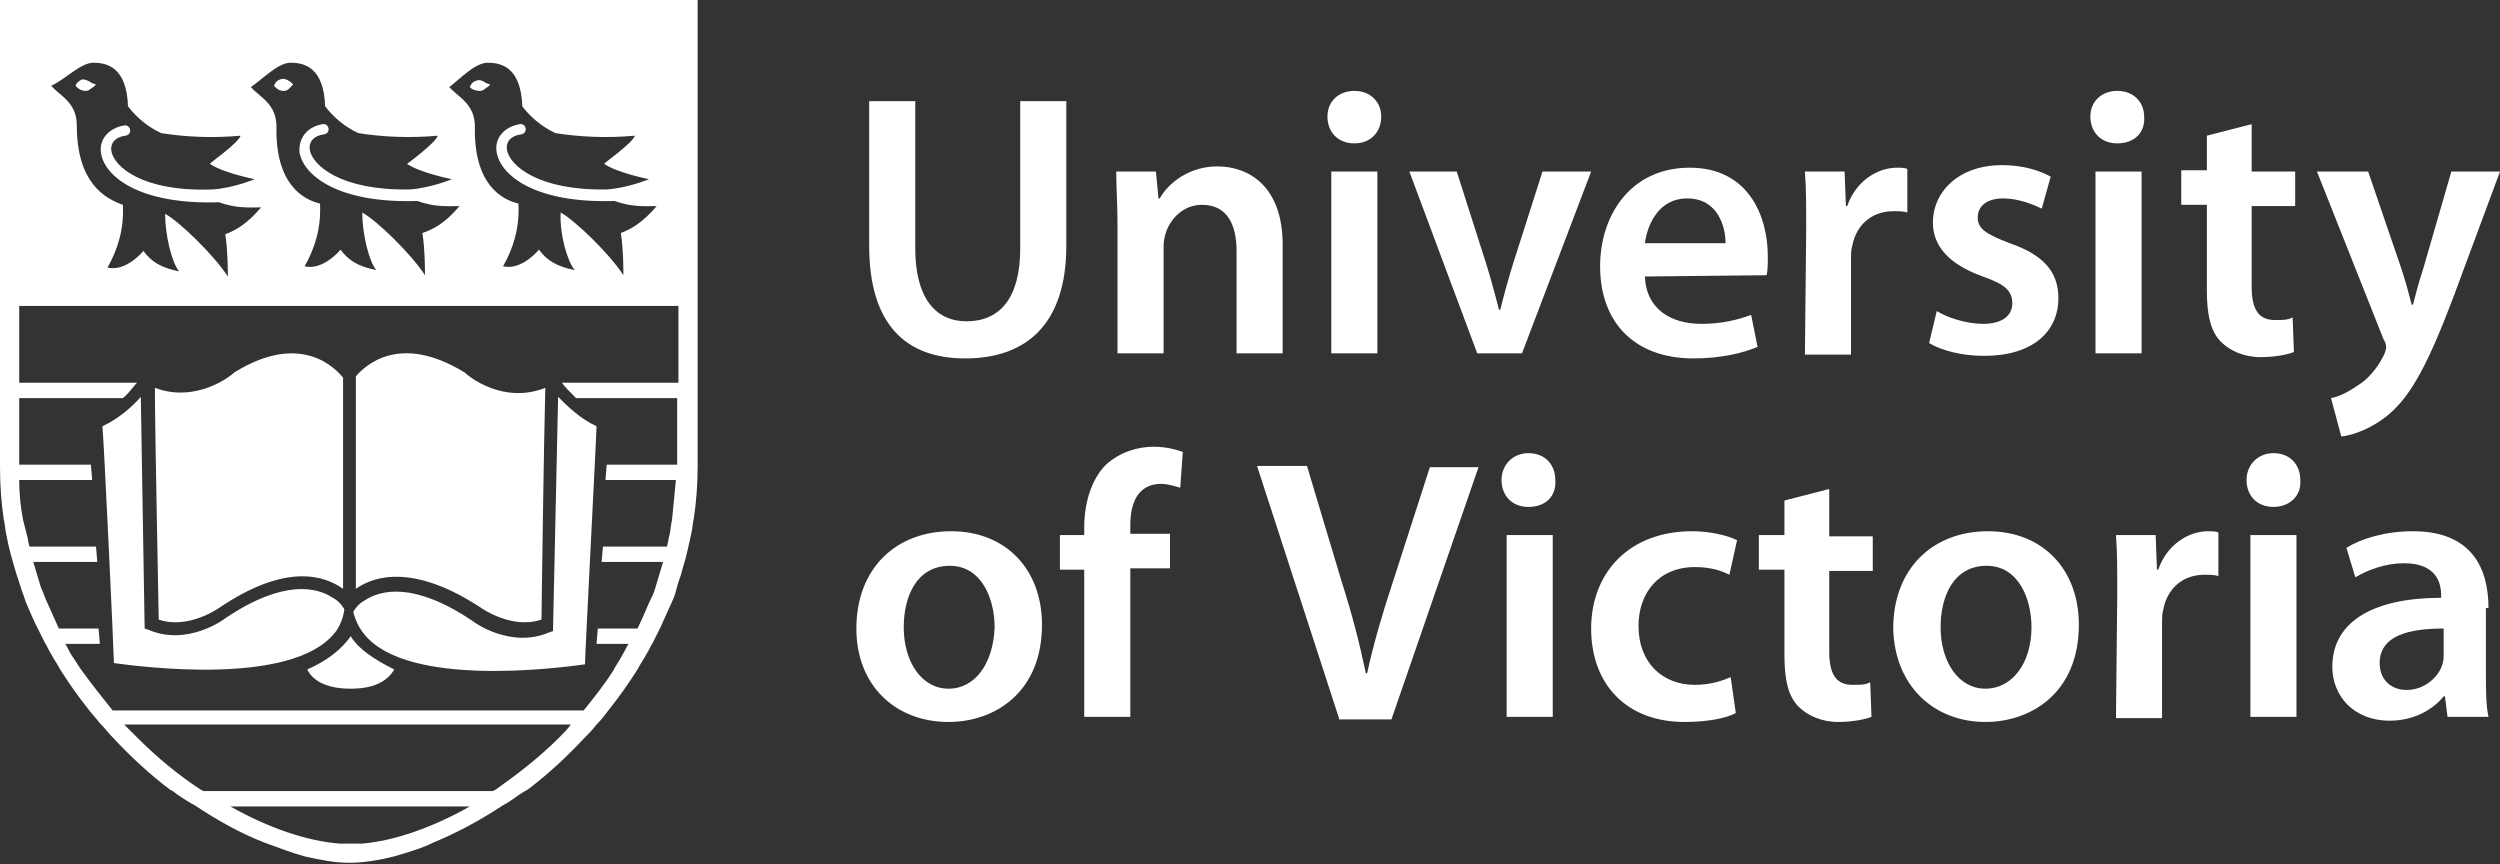 <svg id="Layer_1" xmlns="http://www.w3.org/2000/svg" viewBox="0 0 195.3 67.5"><rect x="0" y="0" width="195.3" height="67.5" fill="#333333" stroke="none"/><style>.st0{fill:#fff}</style><path class="st0" d="M36.3 29.1c.3.3 3 2.5 6.3 1.2-.1 3.4-.3 17.5-.3 18.1-2.3.8-4.7-.9-4.7-.9-5.3-3.5-8.4-2.5-9.8-1.5V29.4c.6-.7 3.3-3.5 8.5-.3M18.3 29.1c5.3-3.3 8-.2 8.5.4V46c-1.4-1-4.4-2.1-9.7 1.5 0 0-2.4 1.7-4.7.9 0-.6-.3-14.7-.3-18.1 3.2 1.2 5.9-.9 6.2-1.2"/><path class="st0" d="M26.1 49.5c-3.4 4.1-15 2.6-17.2 2.3 0-.7-.8-17.8-.9-18.5 1.3-.6 2.4-1.6 3-2.3l.3 18.1.3.1c3 1.3 5.9-.8 6-.9 4.6-3.1 7.2-2.4 8.4-1.6.6.3.9.9.9.9s-.1 1.1-.8 1.9M45.7 51.9c-2.2.3-13.8 1.8-17.2-2.3-.7-.8-.9-1.8-.9-1.8s.3-.6.9-.9c1.2-.8 3.8-1.5 8.4 1.6.1.1 3 2.2 6 .9l.3-.1.4-18.3c.7.7 1.7 1.7 3 2.3 0 .7-.9 17.8-.9 18.6M30.8 52.3c-1.6-.8-2.8-1.6-3.4-2.6-.7 1-1.8 1.9-3.4 2.6.5 1 1.7 1.5 3.4 1.5s2.8-.5 3.4-1.5M6.7 7.1c.3 0 .5-.3.6-.3l.2-.2-.3-.1c-.3-.2-.5-.3-.8-.3-.2.1-.4.3-.4.3l-.1.2.1.1c.3.3.6.3.7.3M37.5 7.1c.3 0 .5-.3.6-.3l.2-.2-.3-.1c-.3-.2-.5-.3-.8-.2-.3.1-.4.3-.4.3l-.1.2.1.1c.3.2.6.2.7.2M22.2 7.1c.3 0 .5-.3.5-.3l.2-.2-.2-.2c-.3-.2-.5-.3-.8-.2-.3.1-.4.3-.4.3l-.1.2.1.1c.3.3.5.3.7.3"/><path class="st0" d="M53.7 0H0V36.5c0 1.4.1 2.8.3 4.1.1.4.1.8.2 1.2.2 1.1.5 2.1.8 3.1l.3.9c.1.4.3.8.4 1.2.3.7.6 1.4.9 2l.6 1.2c.2.3.3.6.5.9.2.4.5.8.7 1.2.7 1.1 1.4 2.1 2.2 3.1.3.4.6.7.9 1.1l.1.1c.3.3.6.7.9 1 1.4 1.5 2.9 2.9 4.5 4.1.1 0 .1.1.2.1.5.4 1 .7 1.5 1 .1 0 .1.1.2.1 1.8 1.2 3.6 2.2 5.4 2.9 1.1.4 2.1.8 3.2 1.1 1.3.3 2.4.5 3.5.5s2.3-.2 3.5-.5c1-.3 2.1-.6 3.1-1.1 1.7-.7 3.6-1.7 5.4-2.9.1 0 .1-.1.2-.1.5-.3 1-.7 1.5-1 .1 0 .1-.1.2-.1 1.6-1.2 3.1-2.6 4.5-4.1.3-.3.6-.6.9-1l.1-.1c.3-.3.6-.7.9-1.1.8-1 1.5-2 2.2-3.1.2-.4.5-.8.7-1.2.2-.3.3-.6.5-.9l.6-1.2c.3-.7.6-1.3.9-2 .2-.4.3-.8.4-1.2.1-.4.3-.8.4-1.3.3-.9.5-1.9.7-2.8.1-.4.1-.8.2-1.2.2-1.3.3-2.7.3-4.1V0h-.8M38.1 4.9c1 0 2.6.3 2.7 3.4.6.8 1.5 1.6 2.6 2.1 1.9.3 4 .4 6.2.2-.2.6-2.5 2.2-2.4 2.2 1 .7 3.5 1.2 3.5 1.2s-1.7.7-3.3.8c-5.4.1-7.6-1.9-7.8-3.1-.1-.6.3-1.1 1.1-1.2.6-.1.4-.9-.1-.8-1.2.2-2 1.1-1.8 2.2.3 1.8 3 4 9.2 3.8 1.4.5 2.4.4 3.3.4-1.1 1.3-2 1.8-2.8 2.1.2 1.3.2 2.8.2 3.3-1.1-1.7-3.8-4.3-4.9-4.9-.1 1.6.5 3.8 1.1 4.5-1.5-.3-2.2-.8-2.8-1.6-.4.5-1.6 1.6-2.8 1.3.8-1.4 1.3-3 1.2-4.9-1.3-.3-3.5-1.5-3.4-6 0-1.8-1.3-2.3-2-3.1.8-.6 2-1.9 3-1.9m-15.4 0c1 0 2.6.3 2.7 3.4.6.8 1.5 1.6 2.6 2.1 1.9.3 4 .4 6.2.2-.2.6-2.4 2.2-2.4 2.2 1 .7 3.5 1.2 3.5 1.2s-1.7.7-3.3.8c-5.4.1-7.6-1.9-7.8-3.1-.1-.6.3-1.1 1.1-1.2.6-.1.4-.9-.1-.8-1.2.2-1.9 1.1-1.8 2.2.3 1.8 3 4 9.2 3.8 1.4.5 2.4.4 3.3.4-1.1 1.3-2 1.8-2.9 2.1.2 1.3.2 2.8.2 3.3-1.1-1.7-3.8-4.3-4.9-4.9 0 1.6.5 3.8 1.1 4.5-1.5-.3-2.2-.8-2.8-1.6-.4.5-1.6 1.6-2.8 1.3.8-1.4 1.3-3 1.2-4.9-1.3-.3-3.5-1.5-3.4-6 0-1.8-1.3-2.3-2-3.1.9-.6 2.1-1.9 3.1-1.9m-15.4 0c1 0 2.6.3 2.7 3.4.6.8 1.5 1.6 2.6 2.1 1.9.3 4 .4 6.2.2-.2.6-2.5 2.2-2.4 2.2 1 .7 3.5 1.2 3.5 1.2s-1.7.7-3.3.8c-5.5.2-7.7-1.8-7.9-3-.1-.6.3-1.1 1.1-1.2.6-.1.4-.9-.1-.8-1.2.2-2 1.1-1.8 2.2.3 1.8 3 4 9.2 3.8 1.4.5 2.4.4 3.3.4-1.1 1.3-2 1.8-2.8 2.1.2 1.3.2 2.8.2 3.3-1.1-1.7-3.8-4.3-4.9-4.9 0 1.6.5 3.8 1.1 4.5-1.5-.3-2.2-.8-2.8-1.6-.4.5-1.6 1.6-2.8 1.3.8-1.4 1.3-3 1.2-4.9C8.2 15.5 6 14.3 6 9.8 6 8 4.7 7.5 4 6.7c1.1-.5 2.3-1.8 3.3-1.8m21 61h-1.8C24 65.7 21 64.7 18 63h18.7c-3 1.7-6 2.7-8.4 2.9m15.4-8.3c-1.6 1.6-3.3 2.9-5 4.1-.1 0-.1.1-.2.1H15.9c-.1 0-.1-.1-.2-.1-1.7-1.1-3.4-2.5-5-4.1l-1-1h34.9c-.3.4-.6.7-.9 1M53 29.9h-9.1c.2.3.6.7 1.1 1.2h7.9v5.2h-5.5l-.1 1.2h5.5c-.1 1.1-.2 2.1-.3 3.1-.1.4-.1.8-.2 1.2-.1.3-.1.6-.2.9h-5l-.1 1.2h4.8c-.2.7-.4 1.3-.6 2-.1.4-.3.8-.5 1.2-.3.7-.6 1.4-.9 2h-3.1l-.1 1.2h2.5c-.2.3-.3.6-.5.9-.2.4-.5.8-.7 1.2-.7 1.1-1.5 2.1-2.3 3.1H8.8c-.8-1-1.6-2-2.4-3.1-.3-.4-.5-.8-.8-1.2-.2-.3-.3-.6-.5-.9h2.7l-.1-1.2H4.6c-.3-.7-.6-1.3-.9-2-.2-.4-.3-.8-.5-1.2-.2-.7-.4-1.3-.6-2h5l-.1-1.2H2.3c-.1-.3-.1-.6-.2-.9l-.3-1.2c-.2-1-.3-2.1-.3-3.1h5.7l-.1-1.2H1.5v-5.2h8.1c.5-.4.8-.9 1.1-1.2H1.5v-6H53v6zM71.5 7.9v11.5c0 3.9 1.6 5.7 4 5.7 2.6 0 4.2-1.8 4.2-5.7V7.9h3.6v11.3c0 6.1-3.1 8.8-7.9 8.8-4.6 0-7.5-2.6-7.5-8.8V7.9h3.6zM87.3 17.6c0-1.6-.1-3-.1-4.2h3.1l.2 2.1h.1c.6-1.1 2.2-2.5 4.5-2.5 2.5 0 5.1 1.6 5.1 6.1v8.5h-3.6v-8c0-2-.7-3.6-2.7-3.6-1.4 0-2.4 1-2.8 2.1-.1.3-.2.7-.2 1.1v8.4h-3.6v-10zM104 13.4h3.6v14.2H104V13.4zm1.8-2.2c-1.3 0-2.1-.9-2.1-2.1 0-1.2.9-2 2.1-2 1.3 0 2.1.9 2.1 2 0 1.2-.8 2.1-2.1 2.1zM113.8 13.4l2.3 7.2c.4 1.3.7 2.4 1 3.6h.1c.3-1.2.6-2.3 1-3.6l2.3-7.2h3.8l-5.4 14.2h-3.5l-5.3-14.2h3.7zM128.5 19c.2-1.5 1.1-3.5 3.3-3.5 2.4 0 3 2.2 3 3.5h-6.3zm9.5 2.5c.1-.3.1-.9.1-1.5 0-3.1-1.5-6.9-6.1-6.9s-7 3.7-7 7.7c0 4.4 2.7 7.2 7.3 7.2 2.1 0 3.8-.4 5-.9l-.5-2.5c-1.1.4-2.3.7-3.9.7-2.3 0-4.3-1.1-4.4-3.7l9.5-.1zM141.1 18c0-1.9 0-3.3-.1-4.6h3.1l.1 2.7h.1c.7-2 2.4-3 3.9-3 .3 0 .6 0 .8.1v3.4c-.3-.1-.7-.1-1.1-.1-1.7 0-2.9 1.1-3.2 2.7-.1.3-.1.7-.1 1.1v7.4H141l.1-9.7zM151.3 24.3c.8.5 2.3 1 3.6 1 1.6 0 2.3-.7 2.3-1.6 0-1-.6-1.5-2.3-2.1-2.8-1-3.9-2.5-3.9-4.2 0-2.5 2.1-4.5 5.4-4.5 1.6 0 2.9.4 3.8.9l-.7 2.5c-.6-.3-1.8-.8-3-.8-1.3 0-2 .6-2 1.5s.7 1.3 2.5 2c2.6.9 3.8 2.2 3.8 4.3 0 2.6-2 4.5-5.8 4.5-1.7 0-3.3-.4-4.3-1l.6-2.5zM163.7 13.4h3.6v14.2h-3.6V13.4zm1.7-2.2c-1.3 0-2.1-.9-2.1-2.1 0-1.2.9-2 2.1-2 1.3 0 2.1.9 2.1 2 .1 1.2-.7 2.1-2.1 2.1zM175.9 9.7v3.7h3.4v2.7h-3.4v6.3c0 1.7.5 2.6 1.8 2.6.7 0 1 0 1.4-.2l.1 2.7c-.5.2-1.5.4-2.6.4-1.3 0-2.4-.5-3.1-1.2-.8-.8-1.1-2.1-1.1-4V16h-2v-2.7h2v-2.7l3.5-.9zM185 13.4l2.6 7.6c.3.9.6 2 .8 2.8h.1c.2-.8.5-1.9.8-2.8l2.2-7.6h3.8l-3.6 9.7c-2 5.3-3.3 7.7-5 9.2-1.4 1.2-2.9 1.7-3.8 1.8l-.8-3c.6-.1 1.4-.5 2.1-1 .7-.4 1.5-1.3 2-2.3.1-.2.2-.5.2-.6 0-.2 0-.4-.2-.7L181 13.4h4zM74.1 53.8c-2.1 0-3.5-2.1-3.5-4.8 0-2.4 1-4.8 3.6-4.8 2.5 0 3.5 2.6 3.5 4.8-.1 2.8-1.5 4.8-3.6 4.8zm0 2.6c3.6 0 7.3-2.3 7.3-7.6 0-4.3-2.8-7.3-7.1-7.3s-7.4 2.9-7.4 7.6c0 4.5 3.1 7.3 7.2 7.3zM84.7 56.1V44.5h-1.9v-2.7h1.9v-.6c0-1.8.5-3.7 1.7-4.9 1.1-1 2.5-1.4 3.7-1.4 1 0 1.7.2 2.3.4l-.2 2.8c-.4-.1-.9-.3-1.5-.3-1.8 0-2.4 1.5-2.4 3.2v.7h3.1v2.7h-3.1V56h-3.6zM104.6 56.1l-6.4-19.7h3.9l2.7 9c.8 2.5 1.4 4.8 1.9 7.2h.1c.5-2.3 1.2-4.7 2-7.1l2.9-9h3.8l-6.8 19.7h-4.1zM117.7 41.8h3.6V56h-3.6V41.8zm1.7-2.2c-1.3 0-2.1-.9-2.1-2.1 0-1.2.9-2.1 2.1-2.1 1.3 0 2.1.9 2.1 2.1.1 1.2-.7 2.1-2.1 2.1zM135.6 55.7c-.7.4-2.2.7-4 .7-4.5 0-7.3-2.9-7.3-7.3 0-4.3 2.9-7.6 7.9-7.6 1.3 0 2.7.3 3.5.7l-.6 2.7c-.6-.3-1.4-.6-2.7-.6-2.8 0-4.4 2-4.4 4.6 0 2.9 1.9 4.6 4.4 4.6 1.2 0 2.1-.3 2.8-.6l.4 2.8zM142.9 38.2v3.7h3.4v2.7h-3.4v6.3c0 1.7.5 2.6 1.8 2.6.7 0 1 0 1.4-.2l.1 2.7c-.5.2-1.5.4-2.6.4-1.3 0-2.4-.5-3.1-1.2-.8-.8-1.1-2.1-1.1-4v-6.7h-2v-2.7h2v-2.7l3.5-.9zM155.1 53.8c-2.1 0-3.5-2.1-3.5-4.8 0-2.4 1-4.8 3.6-4.8 2.5 0 3.5 2.6 3.5 4.8 0 2.8-1.5 4.8-3.6 4.8zm0 2.6c3.6 0 7.3-2.3 7.3-7.6 0-4.3-2.8-7.3-7.1-7.3s-7.4 2.9-7.4 7.6c.1 4.5 3.2 7.3 7.2 7.3zM165.4 46.4c0-1.9 0-3.3-.1-4.6h3.1l.1 2.7h.1c.7-2 2.4-3 3.9-3 .3 0 .6 0 .8.1V45c-.3-.1-.7-.1-1.1-.1-1.7 0-2.9 1.1-3.2 2.7-.1.3-.1.7-.1 1.1v7.4h-3.6l.1-9.7zM175.8 41.8h3.6V56h-3.6V41.8zm1.8-2.2c-1.3 0-2.1-.9-2.1-2.1 0-1.2.9-2.1 2.1-2.1 1.3 0 2.1.9 2.1 2.1.1 1.2-.8 2.1-2.1 2.1zM190.9 51.1c0 .2 0 .5-.1.8-.3 1-1.4 2-2.8 2-1.1 0-2.1-.7-2.1-2.1 0-2.2 2.4-2.7 5-2.7v2zm3.5-3.6c0-3.1-1.3-6-5.9-6-2.2 0-4.1.6-5.2 1.3l.7 2.3c1-.6 2.4-1.1 3.8-1.1 2.5 0 2.9 1.5 2.9 2.5v.2c-5.2 0-8.5 1.8-8.5 5.4 0 2.2 1.6 4.2 4.5 4.2 1.8 0 3.3-.8 4.2-1.9h.1l.2 1.6h3.2c-.2-.9-.2-2.1-.2-3.4v-5.1z"/></svg>